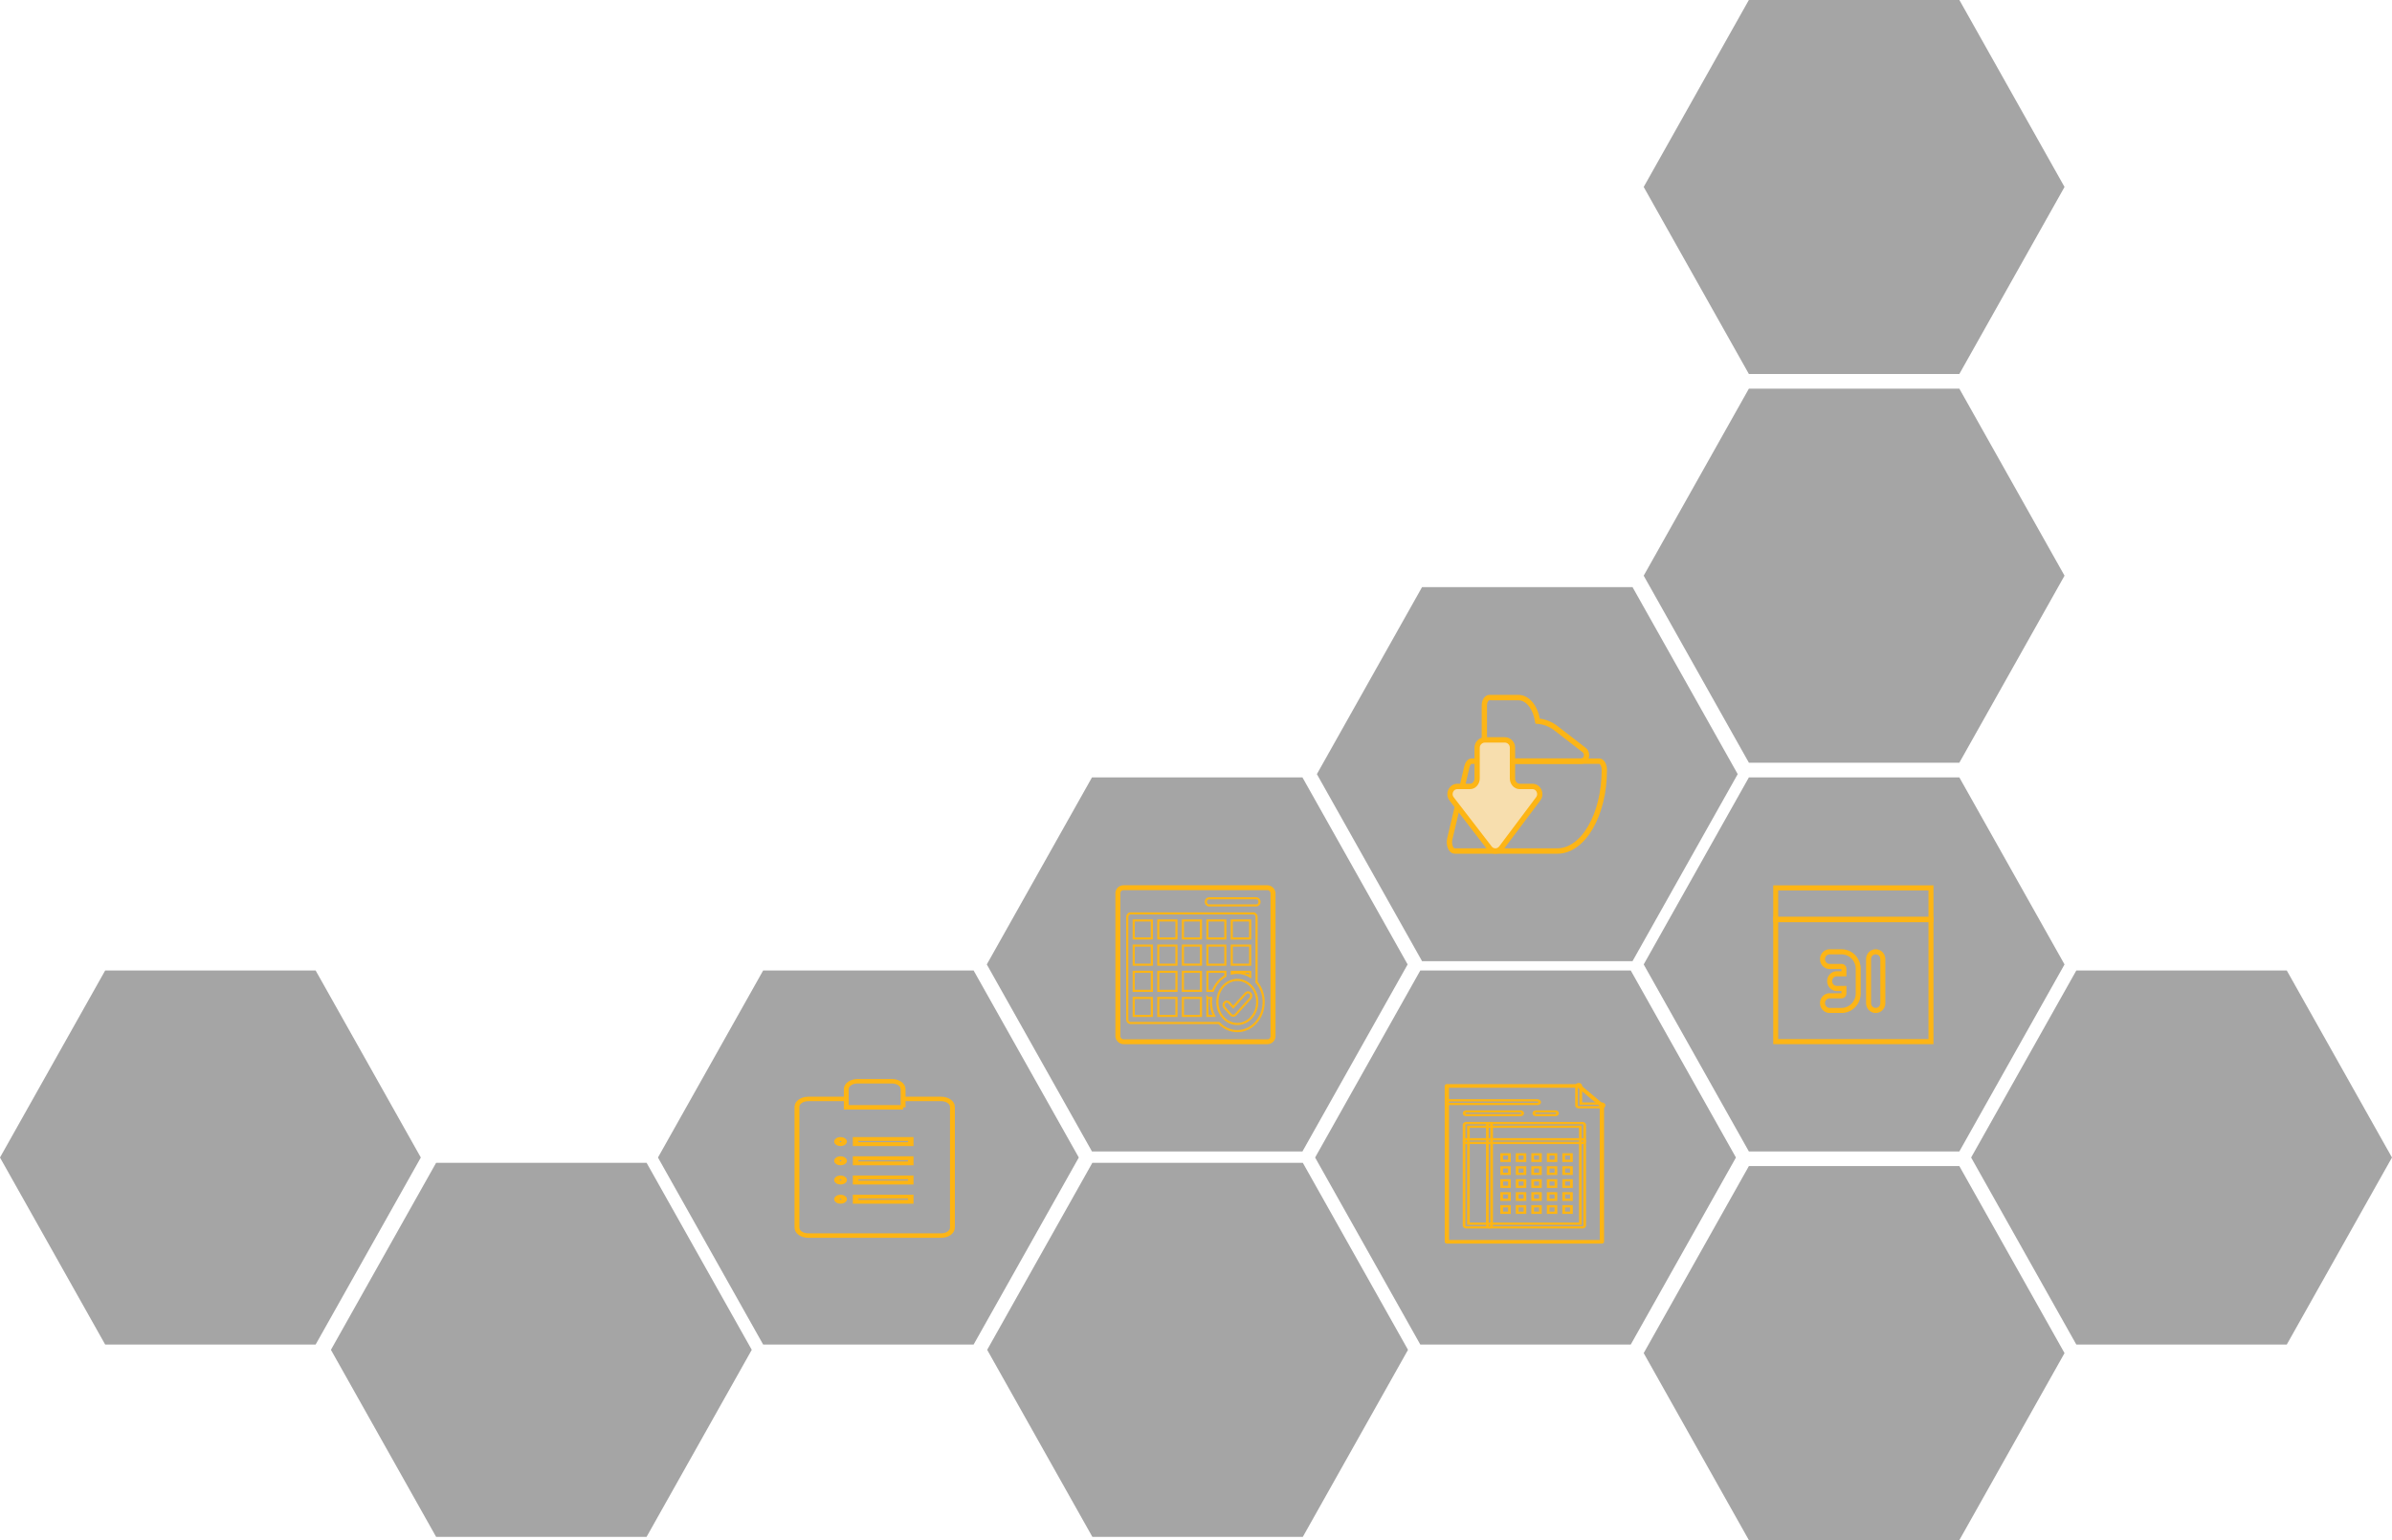 <?xml version="1.0" encoding="UTF-8" standalone="no"?>
<!-- Created with Inkscape (http://www.inkscape.org/) -->

<svg
   width="253.763mm"
   height="163.437mm"
   viewBox="0 0 253.763 163.437"
   version="1.1"
   id="svg1"
   xml:space="preserve"
   xmlns="http://www.w3.org/2000/svg"
   xmlns:svg="http://www.w3.org/2000/svg"><defs
     id="defs1" /><g
     id="layer1"
     transform="translate(-272.948,-5.701)"><g
       id="g13"><g
         id="g26-2"
         style="fill:none;stroke:#f2ca7f;stroke-width:32.792;stroke-dasharray:none;stroke-opacity:1"
         transform="matrix(0.035,0,0,0.058,425.734,72.597)">&#10;</g><g
         id="g28-2"
         style="fill:none;stroke:#f2ca7f;stroke-width:32.792;stroke-dasharray:none;stroke-opacity:1"
         transform="matrix(0.035,0,0,0.058,425.734,72.597)">&#10;</g><g
         id="g30-5"
         style="fill:none;stroke:#f2ca7f;stroke-width:32.792;stroke-dasharray:none;stroke-opacity:1"
         transform="matrix(0.035,0,0,0.058,425.734,72.597)">&#10;</g><g
         id="g32-5"
         style="fill:none;stroke:#f2ca7f;stroke-width:32.792;stroke-dasharray:none;stroke-opacity:1"
         transform="matrix(0.035,0,0,0.058,425.734,72.597)">&#10;</g><g
         id="g34-7"
         style="fill:none;stroke:#f2ca7f;stroke-width:32.792;stroke-dasharray:none;stroke-opacity:1"
         transform="matrix(0.035,0,0,0.058,425.734,72.597)">&#10;</g><g
         id="g36-8"
         style="fill:none;stroke:#f2ca7f;stroke-width:32.792;stroke-dasharray:none;stroke-opacity:1"
         transform="matrix(0.035,0,0,0.058,425.734,72.597)">&#10;</g><g
         id="g38-0"
         style="fill:none;stroke:#f2ca7f;stroke-width:32.792;stroke-dasharray:none;stroke-opacity:1"
         transform="matrix(0.035,0,0,0.058,425.734,72.597)">&#10;</g><g
         id="g40-8"
         style="fill:none;stroke:#f2ca7f;stroke-width:32.792;stroke-dasharray:none;stroke-opacity:1"
         transform="matrix(0.035,0,0,0.058,425.734,72.597)">&#10;</g><g
         id="g42-1"
         style="fill:none;stroke:#f2ca7f;stroke-width:32.792;stroke-dasharray:none;stroke-opacity:1"
         transform="matrix(0.035,0,0,0.058,425.734,72.597)">&#10;</g><g
         id="g44-9"
         style="fill:none;stroke:#f2ca7f;stroke-width:32.792;stroke-dasharray:none;stroke-opacity:1"
         transform="matrix(0.035,0,0,0.058,425.734,72.597)">&#10;</g><g
         id="g46-9"
         style="fill:none;stroke:#f2ca7f;stroke-width:32.792;stroke-dasharray:none;stroke-opacity:1"
         transform="matrix(0.035,0,0,0.058,425.734,72.597)">&#10;</g><g
         id="g48-0"
         style="fill:none;stroke:#f2ca7f;stroke-width:32.792;stroke-dasharray:none;stroke-opacity:1"
         transform="matrix(0.035,0,0,0.058,425.734,72.597)">&#10;</g><g
         id="g50-6"
         style="fill:none;stroke:#f2ca7f;stroke-width:32.792;stroke-dasharray:none;stroke-opacity:1"
         transform="matrix(0.035,0,0,0.058,425.734,72.597)">&#10;</g><g
         id="g52-9"
         style="fill:none;stroke:#f2ca7f;stroke-width:32.792;stroke-dasharray:none;stroke-opacity:1"
         transform="matrix(0.035,0,0,0.058,425.734,72.597)">&#10;</g><g
         id="g54-3"
         style="fill:none;stroke:#f2ca7f;stroke-width:32.792;stroke-dasharray:none;stroke-opacity:1"
         transform="matrix(0.035,0,0,0.058,425.734,72.597)">&#10;</g><g
         id="g82"><path
           style="fill:#4c4c4c;fill-opacity:0.498;stroke:none;stroke-width:0.03;stroke-dasharray:none;stroke-opacity:1"
           id="path6"
           d="m 12.628,9.186 -2.569,-2e-7 -1.284,-2.225 1.284,-2.225 2.569,1e-7 1.284,2.225 z"
           transform="matrix(8.691,0,0,8.92,371.061,-36.551)" /><path
           style="fill:#4c4c4c;fill-opacity:0.498;stroke:none;stroke-width:0.03;stroke-dasharray:none;stroke-opacity:1"
           id="path7"
           d="m 12.628,9.186 -2.569,-2e-7 -1.284,-2.225 1.284,-2.225 2.569,1e-7 1.284,2.225 z"
           transform="matrix(8.691,0,0,8.92,196.683,66.443)" /><path
           style="fill:#4c4c4c;fill-opacity:0.498;stroke:none;stroke-width:0.03;stroke-dasharray:none;stroke-opacity:1"
           id="path10"
           d="m 12.628,9.186 -2.569,-2e-7 -1.284,-2.225 1.284,-2.225 2.569,1e-7 1.284,2.225 z"
           transform="matrix(8.691,0,0,8.92,231.792,86.851)" /><path
           style="fill:#4c4c4c;fill-opacity:0.498;stroke:none;stroke-width:0.03;stroke-dasharray:none;stroke-opacity:1"
           id="path11"
           d="m 12.628,9.186 -2.569,-2e-7 -1.284,-2.225 1.284,-2.225 2.569,1e-7 1.284,2.225 z"
           transform="matrix(8.691,0,0,8.92,301.412,86.851)" /><path
           style="fill:#4c4c4c;fill-opacity:0.498;stroke:none;stroke-width:0.03;stroke-dasharray:none;stroke-opacity:1"
           id="path14"
           d="m 12.628,9.186 -2.569,-2e-7 -1.284,-2.225 1.284,-2.225 2.569,1e-7 1.284,2.225 z"
           transform="matrix(8.691,0,0,8.92,371.061,4.699)" /><path
           style="fill:#4c4c4c;fill-opacity:0.498;stroke:none;stroke-width:0.03;stroke-dasharray:none;stroke-opacity:1"
           id="path17"
           d="m 12.628,9.186 -2.569,-2e-7 -1.284,-2.225 1.284,-2.225 2.569,1e-7 1.284,2.225 z"
           transform="matrix(8.691,0,0,8.92,371.061,87.199)" /><g
           id="g45"
           transform="translate(100.704,78.05)"><path
             style="opacity:1;fill:#4c4c4c;fill-opacity:0.498;stroke:none;stroke-width:0.03;stroke-dasharray:none;stroke-opacity:1"
             id="path39"
             d="m 12.628,9.186 -2.569,-2e-7 -1.284,-2.225 1.284,-2.225 2.569,1e-7 1.284,2.225 z"
             transform="matrix(8.691,0,0,8.92,305.094,-11.607)" /></g></g><g
         id="g47"
         transform="matrix(0.265,0,0,0.265,396.787,104.873)" /><g
         id="g26"
         transform="matrix(0.012,0,0,0.021,345.627,50.774)">&#10;</g><g
         id="g28"
         transform="matrix(0.012,0,0,0.021,345.627,50.774)">&#10;</g><g
         id="g30-1"
         transform="matrix(0.012,0,0,0.021,345.627,50.774)">&#10;</g><g
         id="g32-8"
         transform="matrix(0.012,0,0,0.021,345.627,50.774)">&#10;</g><g
         id="g34-8"
         transform="matrix(0.012,0,0,0.021,345.627,50.774)">&#10;</g><g
         id="g36"
         transform="matrix(0.012,0,0,0.021,345.627,50.774)">&#10;</g><g
         id="g38"
         transform="matrix(0.012,0,0,0.021,345.627,50.774)">&#10;</g><g
         id="g40-85"
         transform="matrix(0.012,0,0,0.021,345.627,50.774)">&#10;</g><g
         id="g42"
         transform="matrix(0.012,0,0,0.021,345.627,50.774)">&#10;</g><g
         id="g44"
         transform="matrix(0.012,0,0,0.021,345.627,50.774)">&#10;</g><g
         id="g46-4"
         transform="matrix(0.012,0,0,0.021,345.627,50.774)">&#10;</g><g
         id="g48"
         transform="matrix(0.012,0,0,0.021,345.627,50.774)">&#10;</g><g
         id="g50"
         transform="matrix(0.012,0,0,0.021,345.627,50.774)">&#10;</g><g
         id="g52"
         transform="matrix(0.012,0,0,0.021,345.627,50.774)">&#10;</g><g
         id="g54"
         transform="matrix(0.012,0,0,0.021,345.627,50.774)">&#10;</g><g
         id="g488"
         transform="matrix(0.013,0,0,0.013,363.042,48.343)">&#10;</g><g
         id="g490"
         transform="matrix(0.013,0,0,0.013,363.042,48.343)">&#10;</g><g
         id="g492"
         transform="matrix(0.013,0,0,0.013,363.042,48.343)">&#10;</g><g
         id="g494"
         transform="matrix(0.013,0,0,0.013,363.042,48.343)">&#10;</g><g
         id="g496"
         transform="matrix(0.013,0,0,0.013,363.042,48.343)">&#10;</g><g
         id="g498"
         transform="matrix(0.013,0,0,0.013,363.042,48.343)">&#10;</g><g
         id="g500"
         transform="matrix(0.013,0,0,0.013,363.042,48.343)">&#10;</g><g
         id="g502"
         transform="matrix(0.013,0,0,0.013,363.042,48.343)">&#10;</g><g
         id="g504"
         transform="matrix(0.013,0,0,0.013,363.042,48.343)">&#10;</g><g
         id="g506"
         transform="matrix(0.013,0,0,0.013,363.042,48.343)">&#10;</g><g
         id="g508"
         transform="matrix(0.013,0,0,0.013,363.042,48.343)">&#10;</g><g
         id="g510"
         transform="matrix(0.013,0,0,0.013,363.042,48.343)">&#10;</g><g
         id="g512"
         transform="matrix(0.013,0,0,0.013,363.042,48.343)">&#10;</g><g
         id="g514"
         transform="matrix(0.013,0,0,0.013,363.042,48.343)">&#10;</g><g
         id="g516"
         transform="matrix(0.013,0,0,0.013,363.042,48.343)">&#10;</g><g
         id="g681"
         style="fill:#6d4135;fill-opacity:1;stroke:#fdb515;stroke-opacity:1"
         transform="matrix(0.013,0,0,0.013,362.601,50.846)" /><g
         id="g19"
         transform="translate(-3.986)"><g
           id="g14136"
           transform="matrix(0.265,0,0,0.265,370.739,51.011)"
           style="fill:none;stroke:#fdb515;stroke-width:1.002;stroke-dasharray:none;stroke-opacity:1" /></g><g
         id="g83"><g
           id="g78"><g
             id="g15"
             transform="translate(3.347,-0.065)"><path
               style="opacity:1;fill:#4c4c4c;fill-opacity:0.498;stroke:none;stroke-width:0.03;stroke-dasharray:none;stroke-opacity:1"
               id="path5"
               d="m 12.628,9.186 -2.569,-2e-7 -1.284,-2.225 1.284,-2.225 2.569,1e-7 1.284,2.225 z"
               transform="matrix(8.691,0,0,8.92,298.025,46.018)" /></g><g
             id="g68"
             transform="matrix(0.999,0,0,1,73.798,70.455)"><g
               id="g5"
               transform="matrix(1,0,0,0.978,-25.124,-35.7)"
               style="fill:none;stroke-width:0.529;stroke-dasharray:none"><g
                 id="g8"
                 style="fill:none;stroke-width:0.529;stroke-dasharray:none"><path
                   d="m 352.863,68.535 h 5.022 c 0.189,0 0.342,-0.173 0.342,-0.386 0,-0.213 -0.153,-0.386 -0.342,-0.386 h -5.022 c -0.189,0 -0.342,0.173 -0.342,0.386 -4e-5,0.213 0.153,0.386 0.342,0.386 z"
                   id="path6-1"
                   style="fill:none;fill-opacity:1;stroke:#fdb515;stroke-width:0.229;stroke-dasharray:none;stroke-opacity:1" /><path
                   d="m 357.915,76.86 v -7.075 c 0,-0.213 -0.153,-0.386 -0.342,-0.386 h -13.05 c -0.189,0 -0.342,0.173 -0.342,0.386 v 11.126 c 0,0.213 0.153,0.386 0.342,0.386 h 9.407 c 0.503,0.544 1.185,0.88 1.935,0.88 1.545,0 2.801,-1.419 2.801,-3.163 0,-0.831 -0.286,-1.588 -0.752,-2.153 z m -2.636,-6.689 h 1.953 v 1.952 h -1.953 z m 0,2.723 h 1.953 v 2.074 h -1.953 z m 1.953,2.846 v 0.513 c -0.405,-0.256 -0.871,-0.403 -1.367,-0.403 -0.201,0 -0.397,0.025 -0.586,0.07 v -0.18 z m -4.541,-5.569 h 1.905 v 1.952 h -1.905 z m 0,2.723 h 1.905 v 2.074 h -1.905 z m 0,2.846 h 1.905 v 0.455 c -0.593,0.342 -1.064,0.915 -1.32,1.613 h -0.585 z m -5.9,4.785 h -1.926 v -1.946 h 1.926 z m 0,-2.717 h -1.926 v -2.068 h 1.926 z m 0,-2.84 h -1.926 v -2.074 h 1.926 z m 0,-2.846 h -1.926 v -1.952 h 1.926 z m 2.615,8.403 h -1.932 v -1.946 h 1.932 z m 0,-2.717 h -1.932 v -2.068 h 1.932 z m 0,-2.84 h -1.932 v -2.074 h 1.932 z m 0,-2.846 h -1.932 v -1.952 h 1.932 z m 2.602,8.403 h -1.918 v -1.946 h 1.918 z m 0,-2.717 h -1.918 v -2.068 h 1.918 z m 0,-2.84 h -1.918 v -2.074 h 1.918 z m 0,-2.846 h -1.918 v -1.952 h 1.918 z m 0.683,6.457 h 0.4 c -0.017,0.142 -0.027,0.286 -0.027,0.433 0,0.547 0.124,1.063 0.341,1.512 h -0.715 v -1.946 z m 3.174,2.825 c -1.168,0 -2.118,-1.073 -2.118,-2.392 0,-1.319 0.95,-2.392 2.118,-2.392 1.168,0 2.118,1.073 2.118,2.392 0,1.319 -0.95,2.392 -2.118,2.392 z"
                   id="path16-7"
                   style="fill:none;fill-opacity:1;stroke:#fdb515;stroke-width:0.229;stroke-dasharray:none;stroke-opacity:1" /><path
                   d="m 355.434,80.511 c -0.087,0 -0.175,-0.038 -0.242,-0.113 l -0.683,-0.772 c -0.133,-0.151 -0.133,-0.395 0,-0.546 0.133,-0.151 0.35,-0.151 0.483,0 l 0.442,0.499 1.33,-1.502 c 0.133,-0.151 0.35,-0.151 0.483,0 0.133,0.151 0.133,0.395 0,0.546 l -1.571,1.775 c -0.067,0.075 -0.154,0.113 -0.242,0.113 z"
                   id="path18"
                   style="fill:none;fill-opacity:1;stroke:#fdb515;stroke-width:0.229;stroke-dasharray:none;stroke-opacity:1" /><rect
                   style="fill:none;fill-opacity:0.8;stroke:#fdb515;stroke-width:0.529;stroke-dasharray:none;stroke-opacity:1"
                   id="rect347"
                   width="16.478"
                   height="16.717"
                   x="343.185"
                   y="66.611"
                   ry="0.597" /></g></g></g></g><g
           id="g79"><path
             style="fill:#4c4c4c;fill-opacity:0.502;stroke:none;stroke-width:0.03;stroke-dasharray:none;stroke-opacity:1"
             id="path16"
             d="m 12.628,9.186 -2.569,-2e-7 -1.284,-2.225 1.284,-2.225 2.569,1e-7 1.284,2.225 z"
             transform="matrix(8.691,0,0,8.92,336.389,25.759)" /><g
             id="g2"
             transform="matrix(2.588,0,0,2.638,-539.438,-132.639)"
             style="stroke-width:0.218;stroke-dasharray:none"><g
               id="g4"
               transform="translate(36.307,26.979)"
               style="stroke-width:0.218;stroke-dasharray:none"><g
                 id="g1"
                 transform="translate(-5.228,0.263)"
                 style="stroke-width:0.218;stroke-dasharray:none"><path
                   id="path2"
                   style="fill:none;stroke:#fdb515;stroke-width:0.218;stroke-dasharray:none;stroke-opacity:1"
                   d="m 343.885,53.26 c -0.117,0 -0.212,0.141 -0.212,0.315 v 0.63 0.63 0.647 0.092 c 0,0.133 0.095,0.242 0.212,0.242 h 3.758 c 0.086,0 0.168,-0.056 0.201,-0.146 0.041,-0.108 0.007,-0.232 -0.077,-0.296 l -1.154,-0.876 c -0.226,-0.172 -0.486,-0.271 -0.756,-0.289 l -0.024,-0.113 c -0.073,-0.346 -0.243,-0.613 -0.458,-0.745 -10e-4,-6.3e-4 -0.002,-0.001 -0.003,-0.002 -0.02,-0.012 -0.04,-0.022 -0.06,-0.032 -0.007,-0.003 -0.014,-0.007 -0.021,-0.01 -0.009,-0.004 -0.018,-0.008 -0.027,-0.011 -10e-4,-5.15e-4 -0.003,-8.64e-4 -0.004,-0.001 -0.011,-0.004 -0.022,-0.008 -0.034,-0.011 -0.01,-0.003 -0.019,-0.005 -0.029,-0.008 -0.003,-7.94e-4 -0.007,-0.002 -0.01,-0.002 -0.002,-3.41e-4 -0.003,-5.84e-4 -0.005,-9.12e-4 -0.012,-0.003 -0.023,-0.005 -0.035,-0.006 -0.005,-7.15e-4 -0.01,-0.001 -0.015,-0.002 -0.003,-3.08e-4 -0.005,-6.41e-4 -0.008,-9.12e-4 -0.008,-8.74e-4 -0.017,-0.002 -0.025,-0.002 -0.011,-6.5e-4 -0.022,-9.12e-4 -0.033,-9.12e-4 z" /><path
                   id="path10-5"
                   style="fill:none;stroke:#fdb515;stroke-width:0.218;stroke-dasharray:none;stroke-opacity:1"
                   d="m 343.154,55.818 c -0.086,0 -0.162,0.087 -0.195,0.221 l -0.702,2.902 c -0.027,0.11 -0.019,0.235 0.02,0.334 0.039,0.099 0.105,0.158 0.175,0.158 h 4.215 c 1.061,0 1.924,-1.462 1.924,-3.258 0,-0.197 -0.095,-0.357 -0.211,-0.357 z" /></g><g
                 id="g3608"
                 style="fill:#f7deae;fill-opacity:1;stroke:#fdb515;stroke-width:6.023;stroke-dasharray:none;stroke-opacity:1"
                 transform="matrix(-0.036,0,0,-0.036,341.147,59.697)">&#10;	<path
   d="m 51.781,124.205 h 22.66 c 4.61,0 8.829,-3.802 8.829,-8.606 V 81.182 c 0,-4.703 3.433,-9.005 8.044,-9.005 h 14.419 c 7.063,0 10.987,-8.105 6.671,-13.807 L 69.143,3.34 c -3.433,-4.502 -10.006,-4.402 -13.341,0 L 13.719,58.369 c -4.316,5.702 -0.392,13.807 6.67,13.807 h 14.518 c 4.61,0 8.142,4.202 8.142,9.005 v 34.417 c 9.81e-4,4.804 4.023,8.606 8.731,8.606 z"
   id="path3606"
   style="fill:#f7deae;fill-opacity:1;stroke:#fdb515;stroke-width:6.023;stroke-dasharray:none;stroke-opacity:1" />&#10;</g></g></g></g><g
           id="g77"><path
             style="fill:#4c4c4c;fill-opacity:0.498;stroke:none;stroke-width:0.03;stroke-dasharray:none;stroke-opacity:1"
             id="path46"
             d="m 12.628,9.186 -2.569,-2e-7 -1.284,-2.225 1.284,-2.225 2.569,1e-7 1.284,2.225 z"
             transform="matrix(8.691,0,0,8.92,266.487,66.443)" /><g
             id="g67"
             transform="matrix(0.902,0,0,0.997,94.96,91.115)"><g
               id="g11"
               transform="matrix(1.08,0,0,0.899,-99.394,-66.844)"
               style="stroke-width:0.529;stroke-dasharray:none"><path
                 style="fill:none;fill-opacity:1;stroke:#fdb515;stroke-width:0.529;stroke-dasharray:none;stroke-opacity:1"
                 d="m 373.095,109.168 h 4.138 c 0.68,0 1.231,0.421 1.231,0.939 v 14.299 c 0,0.518 -0.551,0.939 -1.231,0.939 h -14.47 c -0.68,0 -1.232,-0.421 -1.232,-0.939 v -14.299 c 0,-0.518 0.551,-0.939 1.232,-0.939 h 4.138"
                 id="path448" /><g
                 id="g10"
                 transform="translate(1.375,45.272)"
                 style="stroke-width:0.529;stroke-dasharray:none"><path
                   style="fill:none;fill-opacity:1;stroke:#fdb515;stroke-width:0.529;stroke-dasharray:none;stroke-opacity:1"
                   d="m 371.72,64.893 h -6.194 v -2.154 c 0,-0.519 0.551,-0.939 1.231,-0.939 h 3.731 c 0.68,0 1.231,0.42 1.231,0.939 v 2.154 z"
                   id="path452" /><g
                   id="g464"
                   transform="matrix(0.043,0,0,0.033,357.522,63.254)"
                   style="fill:#ffffff;fill-opacity:1;stroke:#fdb515;stroke-width:13.969;stroke-dasharray:none;stroke-opacity:1">&#10;	<rect
   x="209.743"
   y="163.222"
   style="fill:none;fill-opacity:1;stroke:#fdb515;stroke-width:13.969;stroke-dasharray:none;stroke-opacity:1"
   width="139.735"
   height="18.311"
   id="rect456" />&#10;	<rect
   x="209.743"
   y="370.096"
   style="fill:none;fill-opacity:1;stroke:#fdb515;stroke-width:13.969;stroke-dasharray:none;stroke-opacity:1"
   width="139.735"
   height="18.311"
   id="rect458" />&#10;	<rect
   x="209.743"
   y="301.138"
   style="fill:none;fill-opacity:1;stroke:#fdb515;stroke-width:13.969;stroke-dasharray:none;stroke-opacity:1"
   width="139.735"
   height="18.311"
   id="rect460" />&#10;	<rect
   x="209.743"
   y="232.18"
   style="fill:none;fill-opacity:1;stroke:#fdb515;stroke-width:13.969;stroke-dasharray:none;stroke-opacity:1"
   width="139.735"
   height="18.311"
   id="rect462" />&#10;</g><g
                   id="g474"
                   transform="matrix(0.043,0,0,0.033,357.522,63.254)"
                   style="fill:none;fill-opacity:1;stroke:#fdb515;stroke-width:13.969;stroke-dasharray:none;stroke-opacity:1">&#10;	<circle
   style="fill:none;fill-opacity:1;stroke:#fdb515;stroke-width:13.969;stroke-dasharray:none;stroke-opacity:1"
   cx="171.669"
   cy="172.377"
   r="9.155"
   id="circle466" />&#10;	<circle
   style="fill:none;fill-opacity:1;stroke:#fdb515;stroke-width:13.969;stroke-dasharray:none;stroke-opacity:1"
   cx="171.669"
   cy="241.335"
   r="9.155"
   id="circle468" />&#10;	<circle
   style="fill:none;fill-opacity:1;stroke:#fdb515;stroke-width:13.969;stroke-dasharray:none;stroke-opacity:1"
   cx="171.669"
   cy="310.293"
   r="9.155"
   id="circle470" />&#10;	<circle
   style="fill:none;fill-opacity:1;stroke:#fdb515;stroke-width:13.969;stroke-dasharray:none;stroke-opacity:1"
   cx="171.669"
   cy="379.251"
   r="9.155"
   id="circle472" />&#10;</g></g></g></g></g><g
           id="g81"><path
             style="fill:#4c4c4c;fill-opacity:0.498;stroke:none;stroke-width:0.03;stroke-dasharray:none;stroke-opacity:1"
             id="path15"
             d="m 12.628,9.186 -2.569,-2e-7 -1.284,-2.225 1.284,-2.225 2.569,1e-7 1.284,2.225 z"
             transform="matrix(8.691,0,0,8.92,371.061,45.953)" /><g
             id="g71"
             transform="matrix(1.032,0,0,0.999,49.204,70.442)"><g
               id="g21"
               transform="matrix(1,0,0,0.99,-61.443,-69.62)"
               style="stroke-width:0.529;stroke-dasharray:none"><g
                 id="g20"
                 transform="matrix(2.742,0,0,2.917,-545.801,-50.567)"
                 style="stroke-width:0.187;stroke-dasharray:none"><rect
                   class="cls-1"
                   x="371.087"
                   y="52.819"
                   width="5.821"
                   height="4.498"
                   id="rect8"
                   style="fill:none;stroke:#fdb515;stroke-width:0.187;stroke-dasharray:none;stroke-opacity:1"
                   transform="translate(-3.986)" /><path
                   class="cls-3"
                   d="M 10.63,17.434 H 8.942 a 1.01,1.017 0 0 0 0,2.034 h 1.689 a 2.354,2.37 0 0 0 2.352,-2.368 V 13.7 A 2.354,2.37 0 0 0 10.63,11.332 H 8.942 a 1.01,1.017 0 0 0 0,2.034 h 1.689 a 0.331,0.334 0 0 1 0.331,0.334 v 0.683 H 9.951 a 1.01,1.017 0 0 0 0,2.034 h 1.01 v 0.683 a 0.331,0.334 0 0 1 -0.331,0.334 z"
                   id="path14-1"
                   style="fill:none;fill-opacity:1;stroke:#fdb515;stroke-width:0.707;stroke-dasharray:none;stroke-opacity:1"
                   transform="matrix(0.265,0,0,0.265,366.754,51.011)" /><path
                   class="cls-3"
                   d="m 15.455,19.468 a 1.01,1.017 0 0 0 1.01,-1.017 v -6.102 a 1.01,1.017 0 1 0 -2.02,0 v 6.102 a 1.01,1.017 0 0 0 1.01,1.017 z"
                   id="path16-0"
                   style="fill:none;fill-opacity:1;stroke:#fdb515;stroke-width:0.707;stroke-dasharray:none;stroke-opacity:1"
                   transform="matrix(0.265,0,0,0.265,366.754,51.011)" /><rect
                   class="cls-2"
                   x="367.101"
                   y="51.662"
                   width="5.821"
                   height="1.169"
                   id="rect10"
                   style="fill:none;fill-opacity:1;stroke:#fdb515;stroke-width:0.187;stroke-dasharray:none;stroke-opacity:1" /></g></g></g></g><g
           id="g80"><path
             style="fill:#4c4c4c;fill-opacity:0.498;stroke:none;stroke-width:0.03;stroke-dasharray:none;stroke-opacity:1"
             id="path13"
             d="m 12.628,9.186 -2.569,-2e-7 -1.284,-2.225 1.284,-2.225 2.569,1e-7 1.284,2.225 z"
             transform="matrix(8.691,0,0,8.92,336.202,66.443)" /><g
             id="g69"
             transform="matrix(0.995,0,0,0.988,-22.101,19.913)"><g
               id="g9"
               transform="matrix(1,0,0,1,41.876,-1.48)"><g
                 id="g6333"
                 transform="matrix(0.046,0,0,0.039,373.044,54.292)"
                 style="fill:none;stroke:#fdb515;stroke-width:6.294;stroke-dasharray:none;stroke-opacity:1">&#10;					&#10;					&#10;					&#10;					&#10;					<g
   id="g6319"
   style="fill:#ffffff;fill-opacity:1;stroke:#fdb515;stroke-width:6.294;stroke-dasharray:none;stroke-opacity:1">&#10;						&#10;					</g>&#10;					&#10;					&#10;					&#10;				<g
   id="g72"
   transform="translate(1711.763,1875.754)"><g
     id="g6201"
     transform="translate(-1006.87,-648.756)"
     style="fill:none;fill-opacity:1;stroke:#fdb515;stroke-width:6.294;stroke-dasharray:none;stroke-opacity:1">&#10;						<rect
   x="345.87"
   y="372.17"
   width="17.939"
   height="17.86"
   id="rect6199"
   style="fill:none;fill-opacity:1;stroke:#fdb515;stroke-width:6.294;stroke-dasharray:none;stroke-opacity:1" />&#10;					</g><g
     id="g6205"
     transform="translate(-1006.87,-648.756)"
     style="fill:none;fill-opacity:1;stroke:#fdb515;stroke-width:6.294;stroke-dasharray:none;stroke-opacity:1">&#10;						<rect
   x="345.87"
   y="336.43"
   width="17.939"
   height="17.86"
   id="rect6203"
   style="fill:none;fill-opacity:1;stroke:#fdb515;stroke-width:6.294;stroke-dasharray:none;stroke-opacity:1" />&#10;					</g><g
     id="g6209"
     transform="translate(-1006.87,-648.756)"
     style="fill:none;fill-opacity:1;stroke:#fdb515;stroke-width:6.294;stroke-dasharray:none;stroke-opacity:1">&#10;						<rect
   x="345.87"
   y="300.69"
   width="17.939"
   height="17.85"
   id="rect6207"
   style="fill:none;fill-opacity:1;stroke:#fdb515;stroke-width:6.294;stroke-dasharray:none;stroke-opacity:1" />&#10;					</g><g
     id="g6213"
     transform="translate(-1006.87,-648.756)"
     style="fill:none;fill-opacity:1;stroke:#fdb515;stroke-width:6.294;stroke-dasharray:none;stroke-opacity:1">&#10;						<rect
   x="345.87"
   y="264.94"
   width="17.939"
   height="17.859"
   id="rect6211"
   style="fill:none;fill-opacity:1;stroke:#fdb515;stroke-width:6.294;stroke-dasharray:none;stroke-opacity:1" />&#10;					</g><g
     id="g6217"
     transform="translate(-1006.87,-648.756)"
     style="fill:none;fill-opacity:1;stroke:#fdb515;stroke-width:6.294;stroke-dasharray:none;stroke-opacity:1">&#10;						<rect
   x="345.87"
   y="229.2"
   width="17.939"
   height="17.86"
   id="rect6215"
   style="fill:none;fill-opacity:1;stroke:#fdb515;stroke-width:6.294;stroke-dasharray:none;stroke-opacity:1" />&#10;					</g><g
     id="g6221"
     transform="translate(-1006.87,-648.756)"
     style="fill:none;fill-opacity:1;stroke:#fdb515;stroke-width:6.294;stroke-dasharray:none;stroke-opacity:1">&#10;						<rect
   x="309.93"
   y="372.17"
   width="17.94"
   height="17.86"
   id="rect6219"
   style="fill:none;fill-opacity:1;stroke:#fdb515;stroke-width:6.294;stroke-dasharray:none;stroke-opacity:1" />&#10;					</g><g
     id="g6225"
     transform="translate(-1006.87,-648.756)"
     style="fill:none;fill-opacity:1;stroke:#fdb515;stroke-width:6.294;stroke-dasharray:none;stroke-opacity:1">&#10;						<rect
   x="309.93"
   y="336.43"
   width="17.94"
   height="17.86"
   id="rect6223"
   style="fill:none;fill-opacity:1;stroke:#fdb515;stroke-width:6.294;stroke-dasharray:none;stroke-opacity:1" />&#10;					</g><g
     id="g6229"
     transform="translate(-1006.87,-648.756)"
     style="fill:none;fill-opacity:1;stroke:#fdb515;stroke-width:6.294;stroke-dasharray:none;stroke-opacity:1">&#10;						<rect
   x="309.93"
   y="300.69"
   width="17.94"
   height="17.85"
   id="rect6227"
   style="fill:none;fill-opacity:1;stroke:#fdb515;stroke-width:6.294;stroke-dasharray:none;stroke-opacity:1" />&#10;					</g><g
     id="g6233"
     transform="translate(-1006.87,-648.756)"
     style="fill:none;fill-opacity:1;stroke:#fdb515;stroke-width:6.294;stroke-dasharray:none;stroke-opacity:1">&#10;						<rect
   x="309.93"
   y="264.94"
   width="17.94"
   height="17.859"
   id="rect6231"
   style="fill:none;fill-opacity:1;stroke:#fdb515;stroke-width:6.294;stroke-dasharray:none;stroke-opacity:1" />&#10;					</g><g
     id="g6237"
     transform="translate(-1006.87,-648.756)"
     style="fill:none;fill-opacity:1;stroke:#fdb515;stroke-width:6.294;stroke-dasharray:none;stroke-opacity:1">&#10;						<rect
   x="309.93"
   y="229.2"
   width="17.94"
   height="17.86"
   id="rect6235"
   style="fill:none;fill-opacity:1;stroke:#fdb515;stroke-width:6.294;stroke-dasharray:none;stroke-opacity:1" />&#10;					</g><g
     id="g6241"
     transform="translate(-1006.87,-648.756)"
     style="fill:none;fill-opacity:1;stroke:#fdb515;stroke-width:6.294;stroke-dasharray:none;stroke-opacity:1">&#10;						<rect
   x="274"
   y="372.17"
   width="17.94"
   height="17.86"
   id="rect6239"
   style="fill:none;fill-opacity:1;stroke:#fdb515;stroke-width:6.294;stroke-dasharray:none;stroke-opacity:1" />&#10;					</g><g
     id="g6245"
     transform="translate(-1006.87,-648.756)"
     style="fill:none;fill-opacity:1;stroke:#fdb515;stroke-width:6.294;stroke-dasharray:none;stroke-opacity:1">&#10;						<rect
   x="274"
   y="336.43"
   width="17.94"
   height="17.86"
   id="rect6243"
   style="fill:none;fill-opacity:1;stroke:#fdb515;stroke-width:6.294;stroke-dasharray:none;stroke-opacity:1" />&#10;					</g><g
     id="g6249"
     transform="translate(-1006.87,-648.756)"
     style="fill:none;fill-opacity:1;stroke:#fdb515;stroke-width:6.294;stroke-dasharray:none;stroke-opacity:1">&#10;						<rect
   x="274"
   y="300.69"
   width="17.94"
   height="17.85"
   id="rect6247"
   style="fill:none;fill-opacity:1;stroke:#fdb515;stroke-width:6.294;stroke-dasharray:none;stroke-opacity:1" />&#10;					</g><g
     id="g6253"
     transform="translate(-1006.87,-648.756)"
     style="fill:none;fill-opacity:1;stroke:#fdb515;stroke-width:6.294;stroke-dasharray:none;stroke-opacity:1">&#10;						<rect
   x="274"
   y="264.94"
   width="17.94"
   height="17.859"
   id="rect6251"
   style="fill:none;fill-opacity:1;stroke:#fdb515;stroke-width:6.294;stroke-dasharray:none;stroke-opacity:1" />&#10;					</g><g
     id="g6257"
     transform="translate(-1006.87,-648.756)"
     style="fill:none;fill-opacity:1;stroke:#fdb515;stroke-width:6.294;stroke-dasharray:none;stroke-opacity:1">&#10;						<rect
   x="274"
   y="229.2"
   width="17.94"
   height="17.86"
   id="rect6255"
   style="fill:none;fill-opacity:1;stroke:#fdb515;stroke-width:6.294;stroke-dasharray:none;stroke-opacity:1" />&#10;					</g><g
     id="g6261"
     transform="translate(-1006.87,-648.756)"
     style="fill:none;fill-opacity:1;stroke:#fdb515;stroke-width:6.294;stroke-dasharray:none;stroke-opacity:1">&#10;						<rect
   x="238.061"
   y="372.17"
   width="17.939"
   height="17.86"
   id="rect6259"
   style="fill:none;fill-opacity:1;stroke:#fdb515;stroke-width:6.294;stroke-dasharray:none;stroke-opacity:1" />&#10;					</g><g
     id="g6265"
     transform="translate(-1006.87,-648.756)"
     style="fill:none;fill-opacity:1;stroke:#fdb515;stroke-width:6.294;stroke-dasharray:none;stroke-opacity:1">&#10;						<rect
   x="238.061"
   y="336.43"
   width="17.939"
   height="17.86"
   id="rect6263"
   style="fill:none;fill-opacity:1;stroke:#fdb515;stroke-width:6.294;stroke-dasharray:none;stroke-opacity:1" />&#10;					</g><g
     id="g6269"
     transform="translate(-1006.87,-648.756)"
     style="fill:none;fill-opacity:1;stroke:#fdb515;stroke-width:6.294;stroke-dasharray:none;stroke-opacity:1">&#10;						<rect
   x="238.061"
   y="300.69"
   width="17.939"
   height="17.85"
   id="rect6267"
   style="fill:none;fill-opacity:1;stroke:#fdb515;stroke-width:6.294;stroke-dasharray:none;stroke-opacity:1" />&#10;					</g><g
     id="g6273"
     transform="translate(-1006.87,-648.756)"
     style="fill:none;fill-opacity:1;stroke:#fdb515;stroke-width:6.294;stroke-dasharray:none;stroke-opacity:1">&#10;						<rect
   x="238.061"
   y="264.94"
   width="17.939"
   height="17.859"
   id="rect6271"
   style="fill:none;fill-opacity:1;stroke:#fdb515;stroke-width:6.294;stroke-dasharray:none;stroke-opacity:1" />&#10;					</g><g
     id="g6277"
     transform="translate(-1006.87,-648.756)"
     style="fill:none;fill-opacity:1;stroke:#fdb515;stroke-width:6.294;stroke-dasharray:none;stroke-opacity:1">&#10;						<rect
   x="238.061"
   y="229.2"
   width="17.939"
   height="17.86"
   id="rect6275"
   style="fill:none;fill-opacity:1;stroke:#fdb515;stroke-width:6.294;stroke-dasharray:none;stroke-opacity:1" />&#10;					</g><g
     id="g6281"
     transform="translate(-1006.87,-648.756)"
     style="fill:none;fill-opacity:1;stroke:#fdb515;stroke-width:6.294;stroke-dasharray:none;stroke-opacity:1">&#10;						<rect
   x="202.12"
   y="372.17"
   width="17.95"
   height="17.86"
   id="rect6279"
   style="fill:none;fill-opacity:1;stroke:#fdb515;stroke-width:6.294;stroke-dasharray:none;stroke-opacity:1" />&#10;					</g><g
     id="g6285"
     transform="translate(-1006.87,-648.756)"
     style="fill:none;fill-opacity:1;stroke:#fdb515;stroke-width:6.294;stroke-dasharray:none;stroke-opacity:1">&#10;						<rect
   x="202.12"
   y="336.43"
   width="17.95"
   height="17.86"
   id="rect6283"
   style="fill:none;fill-opacity:1;stroke:#fdb515;stroke-width:6.294;stroke-dasharray:none;stroke-opacity:1" />&#10;					</g><g
     id="g6289"
     transform="translate(-1006.87,-648.756)"
     style="fill:none;fill-opacity:1;stroke:#fdb515;stroke-width:6.294;stroke-dasharray:none;stroke-opacity:1">&#10;						<rect
   x="202.12"
   y="300.69"
   width="17.95"
   height="17.85"
   id="rect6287"
   style="fill:none;fill-opacity:1;stroke:#fdb515;stroke-width:6.294;stroke-dasharray:none;stroke-opacity:1" />&#10;					</g><g
     id="g6293"
     transform="translate(-1006.87,-648.756)"
     style="fill:none;fill-opacity:1;stroke:#fdb515;stroke-width:6.294;stroke-dasharray:none;stroke-opacity:1">&#10;						<rect
   x="202.12"
   y="264.94"
   width="17.95"
   height="17.859"
   id="rect6291"
   style="fill:none;fill-opacity:1;stroke:#fdb515;stroke-width:6.294;stroke-dasharray:none;stroke-opacity:1" />&#10;					</g><g
     id="g6297"
     transform="translate(-1006.87,-648.756)"
     style="fill:none;fill-opacity:1;stroke:#fdb515;stroke-width:6.294;stroke-dasharray:none;stroke-opacity:1">&#10;						<rect
   x="202.12"
   y="229.2"
   width="17.95"
   height="17.86"
   id="rect6295"
   style="fill:none;fill-opacity:1;stroke:#fdb515;stroke-width:6.294;stroke-dasharray:none;stroke-opacity:1" />&#10;					</g><g
     id="g6303"
     style="fill:#fdb515;fill-opacity:1;stroke:none;stroke-width:6.304;stroke-dasharray:none;stroke-opacity:1"
     transform="translate(-1008.14,-649.441)">&#10;						<path
   d="M 435.72,475.61 H 76.351 c -2.762,0 -5,-2.238 -5,-4.999 L 71.29,86.101 71.28,41.391 c -0.001,-1.326 0.526,-2.598 1.464,-3.536 0.938,-0.938 2.21,-1.465 3.536,-1.465 h 305.58 c 1.322,0 2.59,0.523 3.527,1.456 l 53.859,53.6 c 0.942,0.938 1.473,2.214 1.473,3.544 v 375.62 c 0.001,2.762 -2.238,5 -4.999,5 z m -354.37,-10 H 430.72 V 97.068 L 379.796,46.39 H 81.281 l 0.009,39.709 z"
   id="path6301"
   style="fill:#fdb515;fill-opacity:1;stroke:none;stroke-width:6.304;stroke-dasharray:none;stroke-opacity:1" />&#10;					</g><g
     id="g6307"
     style="fill:none;stroke:#fdb515;stroke-width:6.294;stroke-dasharray:none;stroke-opacity:1"
     transform="translate(-1008.14,-649.441)">&#10;						<path
   d="m 435.72,100.04 h -53.86 c -2.762,0 -5,-2.239 -5,-5 V 41.39 c 0,-2.761 2.238,-5 5,-5 2.762,0 5,2.239 5,5 v 48.65 h 48.859 c 2.762,0 5,2.239 5,5 0,2.761 -2.238,5 -4.999,5 z"
   id="path6305"
   style="fill:none;stroke:#fdb515;stroke-width:6.294;stroke-dasharray:none;stroke-opacity:1" />&#10;					</g><g
     id="g6311"
     style="fill:none;fill-opacity:1;stroke:#fdb515;stroke-width:6.294;stroke-dasharray:none;stroke-opacity:1"
     transform="translate(-1008.14,-649.441)">&#10;						<path
   d="M 390.77,430.9 H 175.141 c -2.762,0 -5,-2.238 -5,-5 0,-2.762 2.238,-5 5,-5 H 385.77 V 193.4 c 0,-2.761 2.238,-5 5,-5 2.762,0 5,2.239 5,5 v 232.5 c 0,2.762 -2.239,5 -5,5 z"
   id="path6309"
   style="fill:none;fill-opacity:1;stroke:#fdb515;stroke-width:6.294;stroke-dasharray:none;stroke-opacity:1" />&#10;					</g><g
     id="g6315"
     style="fill:none;fill-opacity:1;stroke:#fdb515;stroke-width:6.294;stroke-dasharray:none;stroke-opacity:1"
     transform="translate(-1008.14,-649.441)">&#10;						<path
   d="m 175.141,430.9 h -53.9 c -2.761,0 -5,-2.238 -5,-5 V 193.4 c 0,-2.761 2.239,-5 5,-5 2.762,0 5,2.239 5,5 v 227.5 h 43.9 V 148.7 c 0,-2.761 2.238,-5 5,-5 2.761,0 5,2.239 5,5 v 277.2 c 0,2.762 -2.24,5 -5,5 z"
   id="path6313"
   style="fill:none;fill-opacity:1;stroke:#fdb515;stroke-width:6.294;stroke-dasharray:none;stroke-opacity:1" />&#10;					</g><path
     d="m -617.37,-451.041 h -269.53 c -2.761,0 -5,-2.239 -5,-5 v -44.7 c 0,-2.761 2.239,-5 5,-5 h 269.53 c 2.762,0 5,2.239 5,5 v 44.7 c 0,2.761 -2.239,5 -5,5 z m -264.53,-10 h 259.53 v -34.7 h -259.53 z"
     id="path6317"
     style="fill:none;fill-opacity:1;stroke:#fdb515;stroke-width:6.294;stroke-dasharray:none;stroke-opacity:1" /><g
     id="g6323"
     style="fill:none;fill-opacity:1;stroke:#fdb515;stroke-width:6.294;stroke-dasharray:none;stroke-opacity:1"
     transform="translate(-1004.703,-649.441)">&#10;						<path
   d="M 282.95,91.1 H 76.29 c -2.761,0 -5,-2.239 -5,-5 0,-2.761 2.239,-5 5,-5 h 206.66 c 2.762,0 5,2.239 5,5 0,2.761 -2.238,5 -5,5 z"
   id="path6321"
   style="fill:none;fill-opacity:1;stroke:#fdb515;stroke-width:6.294;stroke-dasharray:none;stroke-opacity:1" />&#10;					</g><g
     id="g6327"
     style="fill:none;stroke:#fdb515;stroke-width:6.294;stroke-dasharray:none;stroke-opacity:1"
     transform="translate(-1008.14,-649.441)">&#10;						<path
   d="M 247.021,121.68 H 121.24 c -2.761,0 -5,-2.239 -5,-5 0,-2.761 2.239,-5 5,-5 h 125.78 c 2.761,0 5,2.239 5,5 0,2.761 -2.239,5 -4.999,5 z"
   id="path6325"
   style="fill:none;stroke:#fdb515;stroke-width:6.294;stroke-dasharray:none;stroke-opacity:1" />&#10;					</g><g
     id="g6331"
     style="fill:none;stroke:#fdb515;stroke-width:6.294;stroke-dasharray:none;stroke-opacity:1"
     transform="translate(-1008.14,-649.441)">&#10;						<path
   d="m 327.87,121.68 h -44.92 c -2.762,0 -5,-2.239 -5,-5 0,-2.761 2.238,-5 5,-5 h 44.92 c 2.762,0 5,2.239 5,5 0,2.761 -2.238,5 -5,5 z"
   id="path6329"
   style="fill:none;stroke:#fdb515;stroke-width:6.294;stroke-dasharray:none;stroke-opacity:1" />&#10;					</g></g></g></g></g></g></g></g></g><style
     type="text/css"
     id="style5046">&#10;	.st0{fill:#FFB60B;}&#10;	.st1{fill:#141C28;}&#10;</style><style
     type="text/css"
     id="style5046-2">&#10;	.st0{fill:#FFB60B;}&#10;	.st1{fill:#141C28;}&#10;</style></svg>
